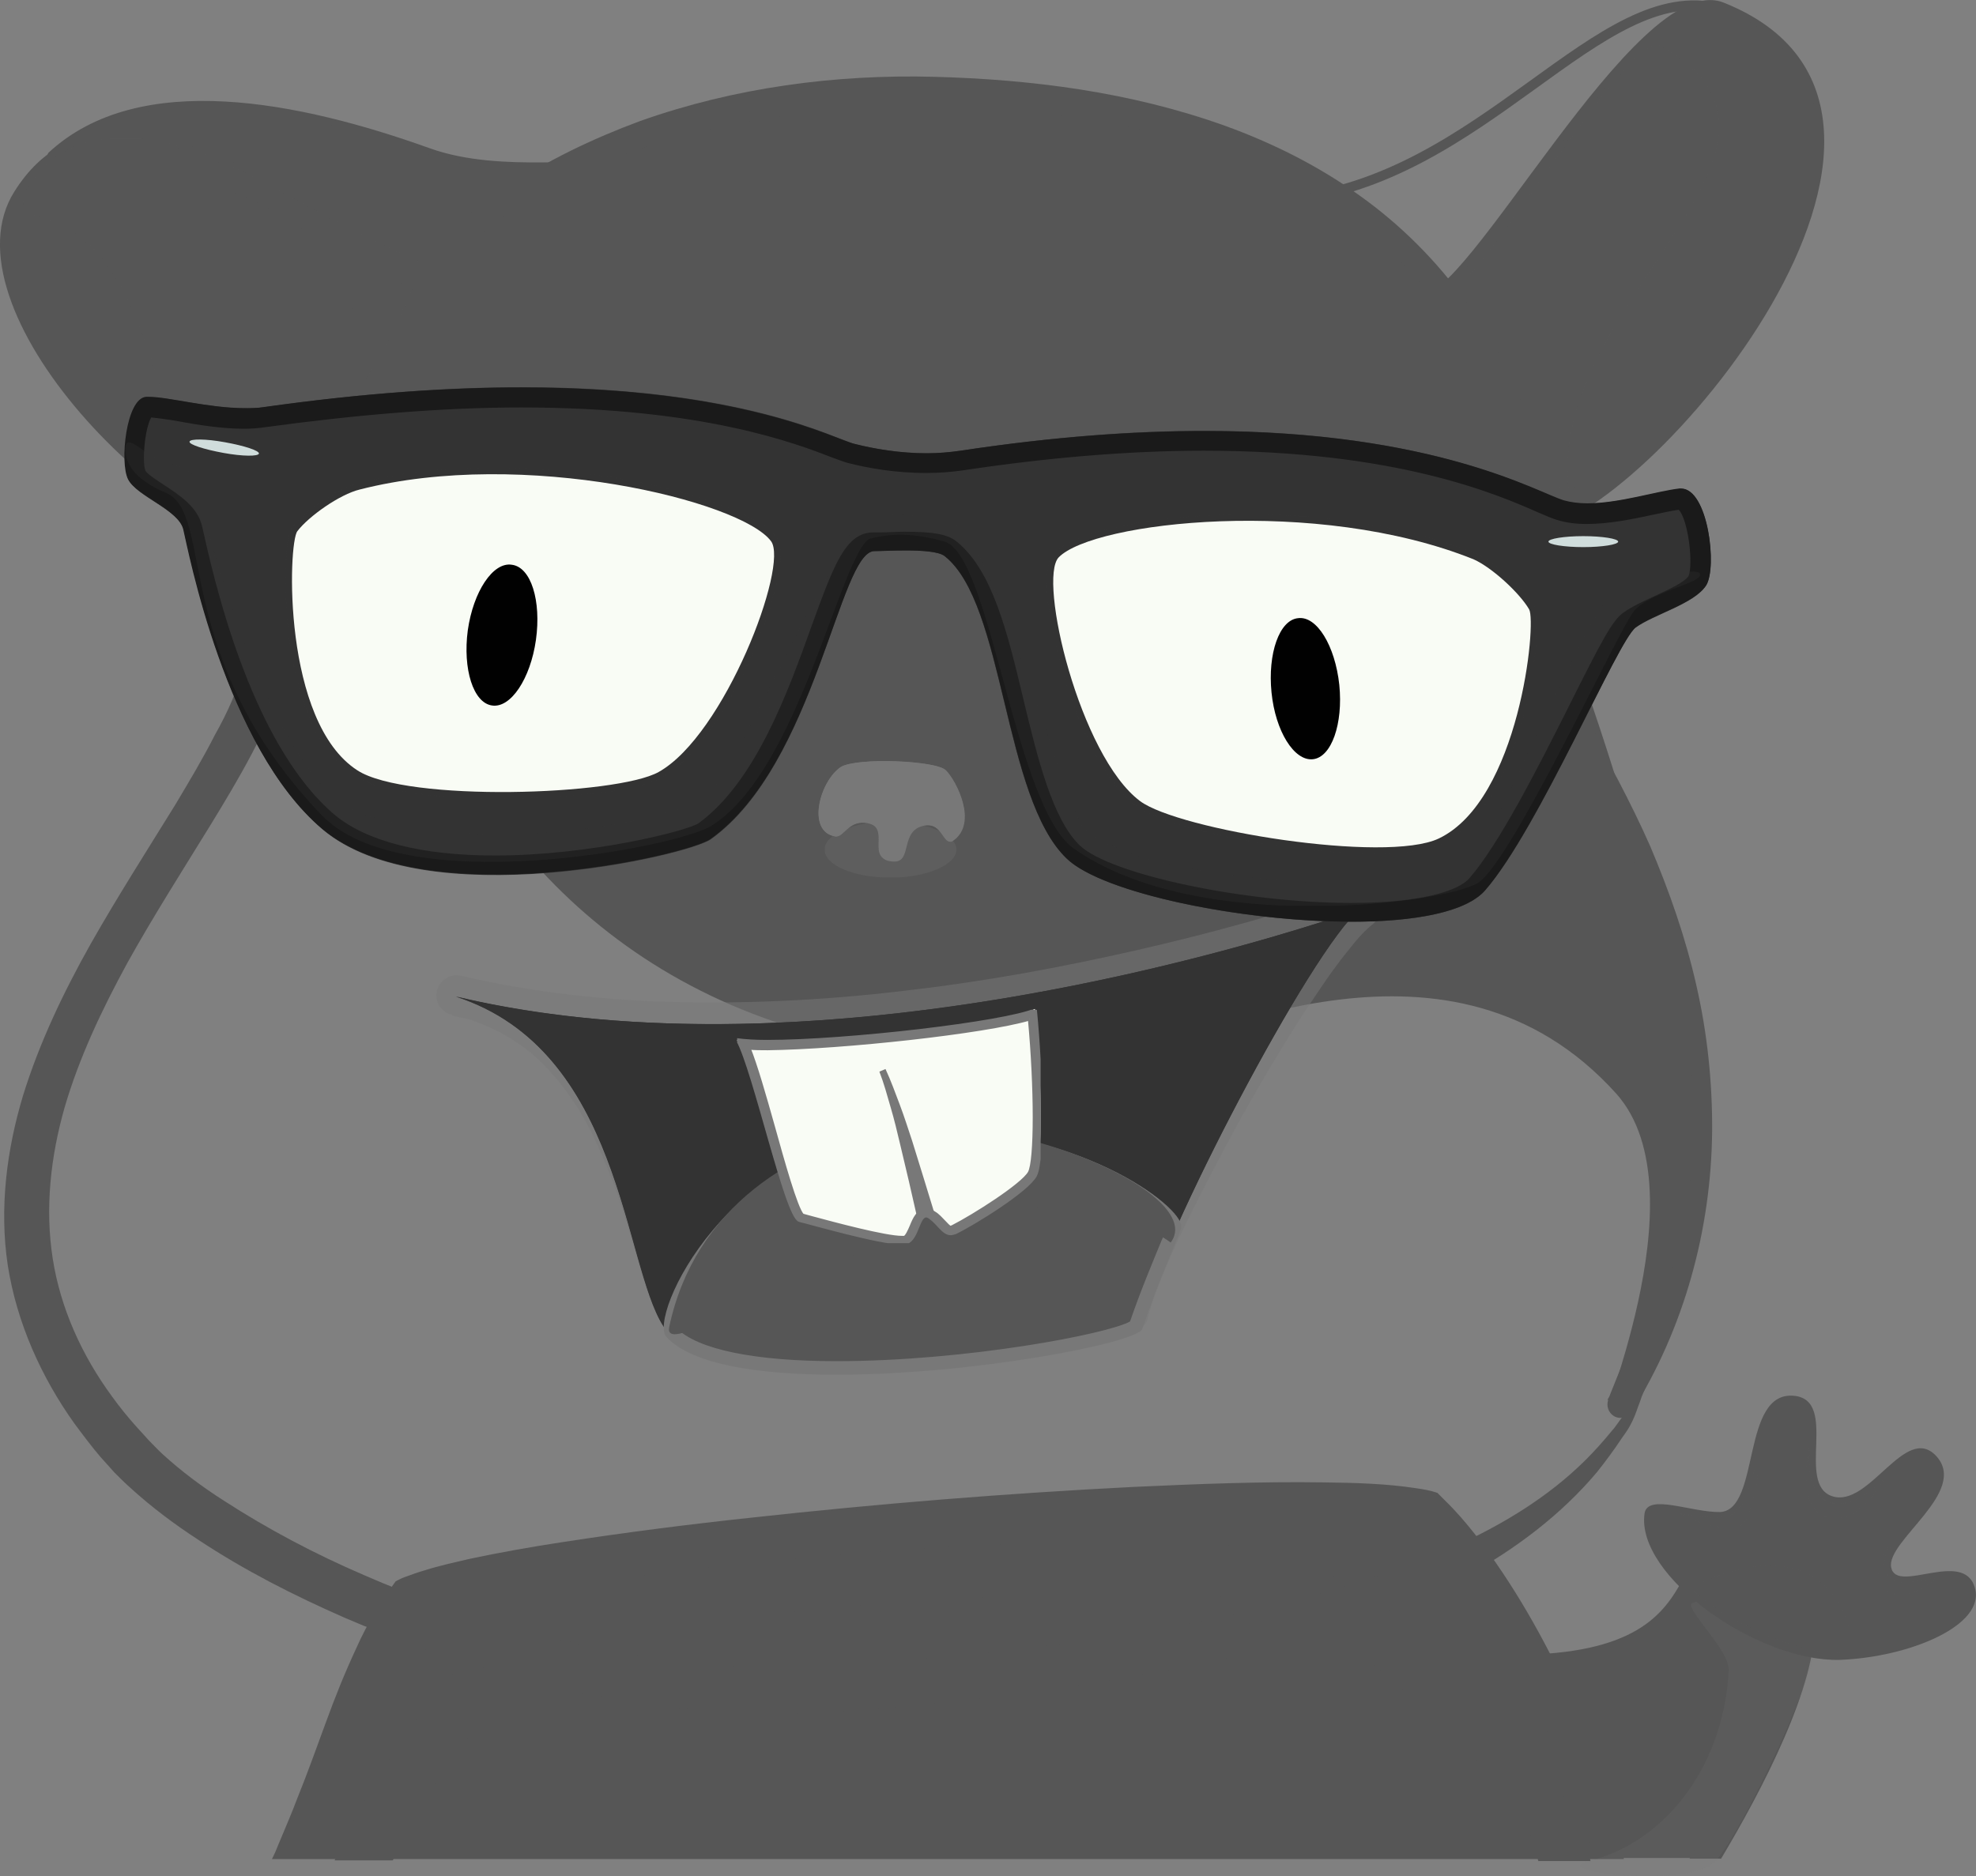 <?xml version="1.0" encoding="utf-8"?>
<!-- Generator: Adobe Illustrator 18.0.0, SVG Export Plug-In . SVG Version: 6.00 Build 0)  -->
<!DOCTYPE svg PUBLIC "-//W3C//DTD SVG 1.1//EN" "http://www.w3.org/Graphics/SVG/1.1/DTD/svg11.dtd">
<svg version="1.1" id="Layer_1" xmlns="http://www.w3.org/2000/svg" xmlns:xlink="http://www.w3.org/1999/xlink" x="0px" y="0px"
	 viewBox="0 105.7 612 581.2" enable-background="new 0 105.7 612 581.2" xml:space="preserve">
<rect x="0" y="105.7" width="612" height="581.2" fill="#808080" stroke="none"/>
<g>
	<g id="g156" transform="translate(468.331,284.624)">
		<path id="path158" fill="#565656" stroke="#565656" d="M-11.8,296.8c-2.9-3.7-5.9-7.2-9.3-10.5c-0.8-0.8-1.5-1.5-2.3-2.3
			c-0.2,0-0.3-0.2-0.6-0.2c-1.4-0.5-3.7-0.9-5.8-1.2c-9-1.4-18.9-1.7-28.5-1.8c-19.5-0.3-39.3,0.5-59,1.4c-39.5,2-79,5.2-118.1,9.5
			c-19.7,2.1-39.2,4.6-58.7,7.6c-9.8,1.5-19.4,3.2-28.8,5.2c-4.7,1.1-9.3,2.1-13.7,3.5c-2.1,0.6-4.3,1.4-6.2,2.1
			c-0.9,0.3-1.8,0.8-2.4,1.1c-0.2,0.2-0.3,0.2-0.3,0.2c-2.3,3.2-4.4,6.2-6.4,9.6c-2.1,3.5-4,7.2-5.6,10.8
			c-3.5,7.5-6.6,15.2-9.5,23.2c-2.9,7.9-5.8,16-9,23.9c-1.5,4-3.2,7.9-4.9,12c-0.8,1.8-1.5,3.8-2.4,5.6h26.7
			c14.3-32,41.5-68.9,64.2-78.2c6.2-2.6,106.9-15.1,173.3-15.1c24.7,0,41.8,1.8,50.8,5.3c27.3,10.5,81.4,60.7,87,88H34
			c-3.2-17.1-9.3-34.1-16.6-50.3C9.4,328.7-0.2,311.8-11.8,296.8"/>
	</g>
	<g id="g160" transform="translate(462.657,290.838)">
		<path id="path162" fill="#565656" d="M-17.9,277.8L-17.9,277.8L-17.9,277.8L-17.9,277.8L-17.9,277.8L-17.9,277.8z"/>
	</g>
	<g id="g168" transform="translate(439.96,276.101)">
		<path id="path170" fill="#565656" stroke="#565656" d="M-42.2,323c-8.4-3.2-24.7-4.9-48.5-4.9c-66.9,0-165.5,12.7-171,14.6
			c-20.3,8.2-45.6,42.5-59.4,72.3h362C35.1,381.8-15.4,333.5-42.2,323"/>
	</g>
	<g id="g172" transform="translate(441.04,278.915)">
		<path id="path174" fill="#565656" stroke="#565656" stroke-width="10" d="M-41.2,314.2c-9-3.3-26.1-5.1-50.8-5.1
			c-66.5,0-167.1,11.9-173.3,14.4c-22.7,8.9-49.7,44.1-64.2,74.6h7c14-28.4,39.2-61.1,59.4-68.9c5.3-1.9,104.1-14,171-14
			c23.9,0,40.2,1.6,48.5,4.7c27,9.9,77.3,56,82.9,78.4h6.2C40.4,372.1-13.9,324.2-41.2,314.2"/>
	</g>
	<g id="g176" transform="translate(500.667,277.667)">
		<path id="path178" fill="#565656" d="M22.9,318.2c-3.8,7.6-23.5,27.9-40.1,23.2c-8.7-2.4-7.2,43.6,13,62.2h36.4
			c10.1-15.9,25.6-64.8,27.4-69.8C61.6,327.9,26.7,310.7,22.9,318.2"/>
	</g>
	<g id="g180" transform="translate(519.248,272.09)">
		<path id="path182" fill="#565656" d="M42.8,335.4c-0.5-10.1-6.7-17.1-17.2-19.5c-8.4-1.8-19.8-0.3-22.6,5
			c-5.6,10.5-12.5,23.6-46.6,25.2c-2.3,0.2-4.1,2-4,4.3c0.2,2.3,2,4,4.3,4c35.7-1.5,46-15.2,53.5-29.3c1.7-1.2,9.9-2.9,16.8,0
			c4.9,2,7.3,5.5,7.5,10.8c0.9,19.5-19.4,55.3-30.5,73.5h9.8C26.4,388.3,43.7,355.4,42.8,335.4"/>
	</g>
	<g>
		<g id="g186">
		</g>
		<g id="g184">
			<g id="g192">
				<g>
					<g>
						<defs>
							<rect id="SVGID_1_" x="489.4" y="601.7" width="73.3" height="85.2"/>
						</defs>
						<clipPath id="SVGID_2_">
							<use xlink:href="#SVGID_1_"  overflow="visible"/>
						</clipPath>
						<g id="g194" opacity="0.15" clip-path="url(#SVGID_2_)">
							<g id="g196" transform="translate(485.335,236)">
								<path id="path198" fill="#787878" d="M6.5,446.3c22.1-5.2,41.8-27.3,43.6-59.1c0.3-5.9-11.7-17.2-11.7-20.4s37.3,0.8,39,9.3
									c1.7,8.7-23.2,61.4-31.4,70.1S-6.5,449.4,6.5,446.3"/>
							</g>
						</g>
					</g>
				</g>
			</g>
		</g>
		<g id="g200" transform="translate(493.834,288)">
			<path id="path202" fill="#565656" d="M15.5,286.6c-2.7,19.4,35.1,46,60.5,45.3c21.5-0.8,45.3-10.7,41.8-22.4
				c-3.5-12-24.2,2.1-25.9-6.2c-1.7-8.2,24.2-23.5,13.9-34.6c-9.6-10.2-20.7,16.3-32.2,12.5c-11.3-3.8,2.1-29.6-11.7-31.1
				c-16.6-1.7-10.4,35.2-22.9,36C30.1,286.3,16.4,280.2,15.5,286.6"/>
		</g>
		<g>
			<g id="g210">
			</g>
			<g id="g208">
				<g id="g216">
					<g>
						<g>
							<defs>
								<rect id="SVGID_3_" x="519.9" y="558.9" width="24.4" height="20"/>
							</defs>
							<clipPath id="SVGID_4_">
								<use xlink:href="#SVGID_3_"  overflow="visible"/>
							</clipPath>
							<g id="g218" opacity="0.5" clip-path="url(#SVGID_4_)">
								<g id="g220" transform="translate(498.938,288.042)">
									<path id="path222" fill="#565656" d="M21.1,286.4c4.1,3,18.6,7.2,21,1.8c2.4-5.3,4.4-15.9,2.7-17.4
										c-1.1,4.9-2.7,14.3-8.2,16.3C32.5,288.7,23.9,286.9,21.1,286.4"/>
								</g>
							</g>
						</g>
					</g>
				</g>
			</g>
			<g>
				<g id="g226">
				</g>
				<g id="g224">
					<g id="g232">
						<g>
							<g>
								<defs>
									<rect id="SVGID_5_" x="559.4" y="553.7" width="23.9" height="22.3"/>
								</defs>
								<clipPath id="SVGID_6_">
									<use xlink:href="#SVGID_5_"  overflow="visible"/>
								</clipPath>
								<g id="g234" opacity="0.5" clip-path="url(#SVGID_6_)">
									<g id="g236" transform="translate(518.459,298.042)">
										<path id="path238" fill="#565656" d="M42,255.7c-0.8,3.4-3.4,19.7,4.9,21.8c7.3,2,12.5-2.4,18.1-11.6
											c-3,2.9-10.8,9.6-17.1,7C42.3,270.5,41.5,263.9,42,255.7"/>
									</g>
								</g>
							</g>
						</g>
					</g>
				</g>
				<g>
					<g id="g242">
					</g>
					<g id="g240">
						<g id="g248">
							<g>
								<g>
									<defs>
										<rect id="SVGID_7_" x="524" y="590.7" width="49.2" height="27"/>
									</defs>
									<clipPath id="SVGID_8_">
										<use xlink:href="#SVGID_7_"  overflow="visible"/>
									</clipPath>
									<g id="g250" opacity="0.25" clip-path="url(#SVGID_8_)">
										<g id="g252" transform="translate(500.876,276.958)">
											<path id="path254" fill="#565656" d="M23.1,320.4c42.5-20.7,51.1,13.1,49.1,20C55.6,343.3,25.7,325.9,23.1,320.4"/>
										</g>
									</g>
								</g>
							</g>
						</g>
					</g>
					<g>
						<g id="g258">
						</g>
						<g id="g256">
							<g id="g264">
								<g>
									<g>
										<defs>
											<rect id="SVGID_9_" x="581.8" y="584" width="17.8" height="15.7"/>
										</defs>
										<clipPath id="SVGID_10_">
											<use xlink:href="#SVGID_9_"  overflow="visible"/>
										</clipPath>
										<g id="g266" opacity="0.5" clip-path="url(#SVGID_10_)">
											<g id="g268" transform="translate(530.751,283.396)">
												<path id="path270" fill="#565656" d="M55.1,300.6c-7.3,8.2-3.7,14.6,0.9,15.5c6.1,1.1,13.6-4.9,12.7-4.9
													c-1.7-0.2-13.1,4-15.4-1.8C51.8,305,54.3,302.6,55.1,300.6"/>
											</g>
										</g>
									</g>
								</g>
							</g>
						</g>
						<g id="g288" transform="translate(440.25,484.25)">
							<path id="path290" fill="none" d="M-41.9-316.6c61.1-5.6,96.9-69.1,134.3-59.3C67.6-360.3,42.7-329.1,8-277.7
								C-0.4-265.7-58.6-315.1-41.9-316.6"/>
						</g>
						<g id="g292" transform="translate(440.25,484.25)">
							
								<path id="path294" fill="none" stroke="#565656" stroke-width="3" stroke-linecap="round" stroke-linejoin="round" stroke-miterlimit="10" d="
								M-41.9-316.6c61.1-5.6,96.9-69.1,134.3-59.3C67.6-360.3,42.7-329.1,8-277.7C-0.4-265.7-58.6-315.1-41.9-316.6z"/>
						</g>
						<g id="g296" transform="translate(255.75,491)">
							<path id="path298" fill="#565656" d="M-240-337.3c27.6-25.6,77-15.5,117.1-1.1c22.9,8.2,52.3,1.5,54.4,6.2
								c4.9,11-24.5,33.4-48.9,32.9C-141.7-299.8-181.9-345.1-240-337.3"/>
						</g>
						<g id="g300" transform="translate(255.75,491)">
							
								<path id="path302" fill="none" stroke="#565656" stroke-width="2" stroke-linecap="round" stroke-linejoin="round" stroke-miterlimit="10" d="
								M-240-337.3c27.6-25.6,77-15.5,117.1-1.1c22.9,8.2,52.3,1.5,54.4,6.2c4.9,11-24.5,33.4-48.9,32.9
								C-141.7-299.8-181.9-345.1-240-337.3z"/>
						</g>
						<g id="g304" transform="translate(460.5,469.75)">
							<path id="path306" fill="#565656" d="M-20.3-272.1c14,4.1,67.4-100.6,93.3-90.2c82.5,32.9-24.8,159.1-59.1,161.7
								C-20.3-198-28.2-274.3-20.3-272.1"/>
						</g>
						<g id="g308" transform="translate(460.5,469.75)">
							<path id="path310" fill="none" stroke="#565656" stroke-width="2" stroke-miterlimit="10" d="M-20.3-272.1
								c14,4.1,67.4-100.6,93.3-90.2c82.5,32.9-24.8,159.1-59.1,161.7C-20.3-198-28.2-274.3-20.3-272.1z"/>
						</g>
						<g id="g312" transform="translate(316.75,475.75)">
							<path id="path314" fill="#565656" d="M-174.5-290.4c-22.9,9.9-103.7-74.7-137.8-20.3c-22.6,35.8,45.6,108.4,94.4,116.2
								C-169.3-186.8-162.4-295.6-174.5-290.4"/>
						</g>
						<g>
							<g id="g322">
							</g>
							<g id="g320">
								<g id="g328">
									<g>
										<g>
											<defs>
												<rect id="SVGID_11_" x="449.1" y="127.8" width="56.2" height="139.2"/>
											</defs>
											<clipPath id="SVGID_12_">
												<use xlink:href="#SVGID_11_"  overflow="visible"/>
											</clipPath>
											<g id="g330" clip-path="url(#SVGID_12_)">
												<g id="g332" transform="translate(491.167,503.5)">
													<path id="path334" fill="#565656" d="M12.7-375.7c-4.4,14.3-41.3,51.5-36.1,83.4c1.8,11.7,14.5,46.8,19.8,45.4
														c5.3-1.4,18.9-9.6,17.7-7.8s-18.6,14.8-25.5,18.1c-6.4-3.5-34.4-68-30.3-71.5C-29.8-318.7,7.5-375.1,12.7-375.7"/>
												</g>
											</g>
										</g>
									</g>
								</g>
							</g>
							<g>
								<g id="g338">
								</g>
								<g id="g336">
									<g id="g344">
										<g>
											<g>
												<defs>
													<rect id="SVGID_13_" x="5.6" y="148.7" width="138.1" height="98.8"/>
												</defs>
												<clipPath id="SVGID_14_">
													<use xlink:href="#SVGID_13_"  overflow="visible"/>
												</clipPath>
												<g id="g346" clip-path="url(#SVGID_14_)">
													<g id="g348" transform="translate(250.833,484.5)">
														<path id="path350" fill="#565656" d="M-245.1-317.4c24.8-15.2,70.4-8.8,96.9,17.1c9.5,9.3,12,40.5-9.1,62
															c-8.4,8.5,50.1-30,50.3-41.3c0.2-11.3-3.8-14.5-12.5-17.7c-32.2-11.9-65.8-39.2-95.1-38.6
															C-233.7-335.4-242.6-322.2-245.1-317.4"/>
													</g>
												</g>
											</g>
										</g>
									</g>
								</g>
								<g>
									<g id="g354">
									</g>
									<g id="g352">
										<g id="g360">
											<g>
												<g>
													<defs>
														<rect id="SVGID_15_" x="450.7" y="119.7" width="81.7" height="137.9"/>
													</defs>
													<clipPath id="SVGID_16_">
														<use xlink:href="#SVGID_15_"  overflow="visible"/>
													</clipPath>
													<g id="g362" opacity="0.25" clip-path="url(#SVGID_16_)">
														<g id="g364" transform="translate(496,507.375)">
															<path id="path366" fill="#565656" d="M17.8-387.7c56.7,31.4-34.8,78.8-28,137.8c-11.9-1.2-41.3-58.4-34-63.4
																C-34-320.3,8.4-390.3,17.8-387.7"/>
														</g>
													</g>
												</g>
											</g>
										</g>
									</g>
									<g id="g368" transform="translate(284.521,414.84)">
										<path id="path370" fill="#565656" d="M-209-103.3c0.9-4.1,1.4-8.4,1.8-12.7c0.3-4.3,0.6-8.7,1.4-13
											c0.3-2.1,0.9-4.3,1.8-6.1c0.8-2,1.5-4,2.3-5.9c1.5-4,3.2-7.9,4.9-11.9c7-15.7,15.4-30.8,25.3-45
											c9.8-14,20.9-27.1,33.5-38.6c12.7-11.4,27.1-20.7,43-27.3c15.7-6.6,32.3-10.7,49.2-12.7c16.8-2.1,33.8-2.6,50.6-2.3
											c16.9,0.2,33.8,1.1,50.6,3.4s33.7,5.9,49.8,11.9c8.1,3,16,6.6,23.6,11s14.6,9.8,21.2,15.9c6.4,6.1,12,13.1,16.8,20.6
											c4.7,7.6,8.4,15.7,11.1,23.9c2.9,8.2,5,16.6,6.9,25c1.8,8.2,3.2,16.6,5.2,24.4c0.9,4,2,7.6,3.5,11.3c1.5,4,3,7.8,4.6,11.7
											c2.9,7.9,5.8,15.7,8.7,23.8c11,31.9,20.6,64.3,26.5,97.4c2.9,16.6,5,33.4,5.3,50.3c0.3,16.8-1.2,33.8-6.1,49.8
											c-1.2,4-2.6,7.9-4.1,11.9s-3.7,7.5-5,11.6c-0.8,2-1.4,4.1-2.3,5.9c-0.9,2-2.1,3.7-3.4,5.5c-2.3,3.5-4.9,7-7.6,10.4
											c-11,13.1-25.2,23.8-40.1,32c-15.2,7.9-31.2,14-47.6,18.7c-16.3,4.7-32.9,8.4-49.5,11.4s-33.4,5.3-50.1,7.5
											c-8.4,1.1-16.8,1.8-25.2,2.7l-12.7,1.2c-4.1,0.3-8.4,0.8-12.8,0.9c-34.4,1.8-68.7-3-101.7-12.2
											c-16.5-4.6-32.6-10.4-48.2-17.1c-15.7-6.9-30.9-14.6-45.4-24.2c-7.2-4.7-14.2-9.9-20.9-16c-1.7-1.5-3.4-3.2-4.9-4.7
											c-1.5-1.7-2.9-3.2-4.4-4.9c-2.9-3.4-5.5-6.9-8.1-10.4c-10.2-14.3-17.8-31.1-20.6-48.9c-2.7-17.8-0.3-36,4.7-52.6
											c5.2-16.8,12.7-32.3,21-47.1c8.4-14.8,17.5-29,26.2-43.1c4.3-7.2,8.5-14.2,12.2-21.5C-213.9-88.7-210.7-95.8-209-103.3
											L-209-103.3z M-196.7-100.4c-2.1,8.8-5.8,17.1-9.8,24.7c-4,7.6-8.4,14.9-12.8,22.1c-8.8,14.3-17.8,28.4-25.8,42.8
											C-253,3.7-260,18.5-264.5,33.9c-4.4,15.4-6.1,31.4-3.7,46.8s9,30,18.4,42.8c2.3,3.2,4.9,6.4,7.5,9.3c1.4,1.5,2.7,3,4,4.4
											c1.4,1.4,2.6,2.7,4.1,4.1c5.8,5.3,12.2,10.1,19.1,14.5c13.6,8.8,28.2,16.5,43.3,23c15.1,6.6,30.6,12,46.5,16.5
											s32,7.8,48.2,9.8c16.3,2,32.6,2.9,48.9,2.1c4.1-0.2,8.1-0.6,12.3-0.9l12.5-1.1c8.2-0.8,16.6-1.5,24.8-2.4
											c16.6-1.7,33.1-3.8,49.4-6.6s32.6-5.9,48.5-10.2s31.6-9.3,46.5-16c14.8-6.7,29-15.2,40.7-26.8c2.9-2.9,5.6-5.9,8.2-9.1
											c1.4-1.5,2.4-3.4,3.8-4.9c1.2-1.7,2.7-3.2,4.1-4.9c2.7-3.4,4.1-7.3,5.8-11.1c1.5-3.8,2.9-7.9,4-11.9
											c4.1-16.2,5.2-33.1,4-49.7c-1.1-16.6-4.1-33.1-7.9-49.2C220.7-30,209.2-61.4,197-92.5c-3-7.8-6.1-15.5-9.3-23.2l-4.9-11.6
											c-1.7-4.1-3-8.5-4.3-12.7c-2.1-8.4-3.8-16.6-5.5-24.7c-1.7-8.1-3.7-16-6.4-23.5c-5.2-15.1-13.3-29-24.5-40.1
											c-11.3-11.1-25.3-19.5-40.2-25.6c-15.1-6.1-31.1-10.2-47.4-13c-16.3-2.7-32.9-4.4-49.5-5.2c-16.6-0.8-33.2-0.9-49.8,0.9
											c-16.5,1.8-32.8,5.3-48,11.7c-15.2,6.4-29.3,15.4-41.3,26.5c-12,11.3-21.8,24.8-29.3,39.5s-12.8,30.2-17.4,45.9
											c-1.1,4-2.3,7.9-3.2,11.9c-0.5,2-1.1,4-1.4,5.9c-0.2,1.1-0.3,2-0.6,3c-0.3,0.9-0.8,2-1.1,2.9c-1.5,3.8-3.5,7.5-5.2,11.3
											C-194.3-108.5-195.8-104.5-196.7-100.4L-196.7-100.4z"/>
									</g>
									<g id="g372" transform="translate(287.501,414.166)">
										<path id="path374" fill="none" d="M-205.8-101.2c-13.1,58.1-127.9,150-40.7,243.9c29.7,32,125.9,80.9,222.5,71.8
											c250.9-23.6,314.3-84.1,208.5-344C167.3-171.7,186.6-269.1,2-274.6C-75.3-277-168.5-266.3-205.8-101.2"/>
									</g>
									<g id="g380" transform="translate(306.675,469.791)">
										<path id="path382" fill="#565656" d="M-185.2-272.2c4.7-7.3,10.2-13.4,16.2-18.9c5.9-5.5,12.2-10.4,18.7-14.6
											c13.1-8.7,27.3-15.5,41.9-20.9c29.3-10.4,60.5-14.5,91-13.7c30.2,0.8,61,4.7,90.2,15.2c14.6,5.3,28.7,12.3,41.5,21.5
											c12.8,9.1,24.1,20.4,33.2,33.2c9.1,12.8,16.2,27,21.2,41.5c5.2,14.6,8.4,29.6,10.8,44.4c1.2,7.5,2.3,14.8,3.4,22.1
											c1.1,7.3,2,14.5,3.5,21.3c0.8,3.4,1.7,6.6,2.9,9.1l0.2,0.5l0.3,0.5l0.6,1.2l1.4,2.4l2.7,5c3.5,6.7,6.9,13.6,9.9,20.4
											c5.9,13.9,11,28.4,14.3,43.1c3.4,14.8,5,30,4.9,45.3c-0.3,30.5-8.7,61-24.8,86.7l0,0c-1.2,2-3.7,2.6-5.6,1.5
											c-1.8-1.1-2.4-3.2-1.8-5v-0.2c4.4-11.1,9-21.9,12.7-32.9s6.2-22.3,6.2-33.2c0.2-11-2.9-21.6-9.3-30
											c-0.5-0.5-0.8-1.1-1.2-1.5l-0.6-0.8l-0.8-0.8c-0.9-0.9-1.8-2-2.7-2.9c-2-1.8-4.1-3.7-6.4-5.3c-4.4-3.5-9.3-6.7-14.2-9.8
											c-19.7-12.3-40.7-22.9-61.9-33.2s-42.7-20.3-64-30c-43-19.7-86.1-39.3-128.6-60.7c-21.2-10.8-42.4-21.9-62.8-35.1
											c-10.2-6.6-20.3-13.6-29.7-22.4c-4.7-4.6-9.3-9.3-13.1-16.2c-1.8-3.5-3.5-7.5-3.8-12.5c-0.2-2.4,0-5,0.6-7.6
											c0.3-1.2,0.8-2.4,1.2-3.7c0.5-1.1,1.4-2.7,1.7-3L-185.2-272.2z M-167.9-261.5c-0.6,0.9-0.3,0.5-0.5,0.8
											c-0.2,0.2-0.2,0.3-0.2,0.6c-0.2,0.3-0.2,0.8-0.2,1.2c0,0.9,0.5,2.6,1.4,4.4c1.8,3.7,5.3,7.6,9,11.3
											c7.8,7.5,17.1,14.3,26.5,20.7c19.2,12.8,39.8,24.2,60.5,35.2c41.5,21.9,84.3,42.1,126.8,62.8
											c21.3,10.4,42.5,20.7,63.7,31.7c21,11,42.1,22.1,62.3,35.4c5,3.4,10.1,6.9,14.8,10.8c2.4,2,4.7,4,7,6.2
											c1.1,1.1,2.3,2.3,3.4,3.7l0.8,0.9l0.8,1.1c0.6,0.6,1.1,1.4,1.5,2c3.8,5.3,6.7,11.4,8.4,17.7s2.3,12.8,2.1,19.1
											c-0.5,12.7-3.7,24.7-7.8,36c-4.1,11.4-9.1,22.3-13.7,33.1l-7.5-3.7l0,0c14.6-24.8,21.6-53.8,21.2-82.5
											c-0.5-28.8-8.2-57-20.3-83.2c-3-6.6-6.2-13-9.9-19.4l-5.6-9.9c-2.1-4.1-3.2-8.1-4.1-11.9c-2-7.6-3-15.1-4.3-22.4
											c-1.2-7.3-2.4-14.5-3.8-21.6c-2.7-14.3-6.2-28.2-11.1-41.5c-4.9-13.3-11.4-25.8-19.8-37c-8.2-11.1-18.4-20.9-29.9-28.7
											c-11.4-7.9-24.1-13.9-37.5-18.4c-26.7-9-55.6-12.2-84.4-12.5c-14.3-0.2-28.5,0.8-42.5,3c-14,2.1-27.7,5.6-41,10.4
											c-13.3,4.7-26.1,10.7-37.6,18.3c-5.8,3.8-11.3,7.9-16.3,12.5s-9.5,9.5-12.8,14.6L-167.9-261.5z"/>
									</g>
									<g id="g384" transform="translate(310,468)">
										<path id="path386" fill="#565656" d="M-181.7-266.6C-216-213.6-175-9.6,40.7-37c22.9-2.9,98.6-43.3,149.8,13.4
											c28,31.1-9.8,110.1,0,93.7c10.8-18.1,52.9-88.1-9.9-195.9c-20.1-34.6,13-201.2-203-203.2
											C-105.4-329.5-158.9-301.9-181.7-266.6"/>
									</g>
									<g>
										<g id="g406">
										</g>
										<g id="g404">
											<g id="g412">
												<g>
													<g>
														<defs>
															<rect id="SVGID_17_" x="255.5" y="360.3" width="40.7" height="17.2"/>
														</defs>
														<clipPath id="SVGID_18_">
															<use xlink:href="#SVGID_17_"  overflow="visible"/>
														</clipPath>
														<g id="g414" opacity="0.25" clip-path="url(#SVGID_18_)">
															<g id="g416" transform="translate(391,387.166)">
																<path id="path418" fill="#787878" d="M-94.8-18.3c0,4.7-9.1,8.7-20.4,8.7s-20.4-3.8-20.4-8.7
																	c0-4.7,9.1-8.7,20.4-8.7C-104-26.8-94.8-23-94.8-18.3"/>
															</g>
														</g>
													</g>
												</g>
											</g>
										</g>
										<g id="g420" transform="translate(373.75,399.5)">
											<path id="path422" fill="#787878" d="M-113.3-56.2c4.7-3,29.6-2.1,32.6,1.1c3,3,10.1,16.3,2.1,21.8
												c-2.7,1.8-2.9-5.9-9-4.7c-7.5,1.5-3.5,11.3-9.3,11.1c-9-0.3-0.3-10.5-8.2-11.9c-5.9-1.1-7.3,4.6-9.9,4.1
												C-124-36.2-119.9-51.7-113.3-56.2"/>
										</g>
										<g>
											<g id="g426">
											</g>
											<g id="g424">
												<g id="g432">
													<g>
														<g>
															<defs>
																<rect id="SVGID_19_" x="253.6" y="341.5" width="45.3" height="30.9"/>
															</defs>
															<clipPath id="SVGID_20_">
																<use xlink:href="#SVGID_19_"  overflow="visible"/>
															</clipPath>
															<g id="g434" clip-path="url(#SVGID_20_)">
																<g id="g436" transform="translate(380.221,400.405)">
																	<path id="path438" fill="#787878" d="M-106.4-58.9c-5.9,0-11.4,0.6-13.4,1.8c-6.6,4.4-10.7,20-1.8,21.5
																		c0.2,0,0.2,0,0.3,0c2.1,0,3.5-4.3,8.1-4.3c0.5,0,0.9-0.2,1.4,0c7.9,1.4-0.8,11.7,8.2,11.7h0.2
																		c5.6,0,1.7-9.5,9.1-11c0.5-0.2,0.9,0,1.2,0c4.3,0,5,5.2,7,5.2c0.3,0,0.5,0,0.8-0.3c8.1-5.5,1.1-18.6-2.1-21.8
																		C-88.9-57.8-98-58.9-106.4-58.9 M-106.4-56.9L-106.4-56.9c9.5,0,16.6,1.4,17.8,2.3c2,2,5.6,8.7,5.2,13.7
																		c-0.2,2-0.9,3.4-2.3,4.6c-0.2-0.2-0.3-0.5-0.5-0.6c-1.1-1.5-3-4.1-6.7-4.1c-0.6,0-1.1,0-1.7,0.2
																		c-5.2,1.1-6.2,5.2-7,7.9c-0.8,2.9-0.9,2.9-1.8,2.9l0,0c-2.6,0-2.6-0.5-2.6-3.5c0-2.7,0.2-7.2-5.5-8.1
																		c-0.6-0.2-1.2-0.2-1.8-0.2c-3.5,0-5.6,2-7,3.4c-0.3,0.3-0.9,0.9-1.2,0.9c-1.1-0.2-2.6-0.8-3-3.4
																		c-0.9-4.6,2-11.9,5.8-14.5C-117.4-56.1-113.3-56.9-106.4-56.9"/>
																</g>
															</g>
														</g>
													</g>
												</g>
											</g>
											<g>
												<g id="g442">
												</g>
												<g id="g440">
													<g id="g448">
														<g>
															<g>
																<defs>
																	<rect id="SVGID_21_" x="116.6" y="377.8" width="352.6" height="200.1"/>
																</defs>
																<clipPath id="SVGID_22_">
																	<use xlink:href="#SVGID_21_"  overflow="visible"/>
																</clipPath>
																<g id="g450" opacity="0.25" clip-path="url(#SVGID_22_)">
																</g>
															</g>
														</g>
													</g>
												</g>
												<g>
													<g id="g458">
													</g>
													<g id="g456">
														<g id="g464">
															<g>
																<g>
																	<defs>
																		<rect id="SVGID_23_" x="135.1" y="381.1" width="292.2" height="148.5"/>
																	</defs>
																	<clipPath id="SVGID_24_">
																		<use xlink:href="#SVGID_23_"  overflow="visible"/>
																	</clipPath>
																	<g id="g466" opacity="0.5" clip-path="url(#SVGID_24_)">
																		<g id="g468" transform="translate(347.215,315.977)">
																			<path id="path470" fill="#787878" d="M-141.7,200.5c-2.7-4.4-4.4-9.6-6.1-14.5c-1.7-5-3-10.1-4.6-15.1
																				c-3-10.1-6.6-20-11.1-29.3s-10.7-18-18.1-24.7c-7.6-6.6-16.6-10.8-26.1-13l0,0h-0.2c-3.2-1.1-5-4.6-3.8-7.9
																				c1.1-3,4.3-4.7,7.3-4c22.6,5.3,45.9,7.8,69.2,8.2s46.8-0.9,70.1-3.8c23.3-2.7,46.5-7,69.4-12.2
																				C27.2,79,49.9,72.7,72.1,65.3c3.2-1.1,6.9,0.6,7.9,3.8c0.9,2.4,0,5-1.8,6.7L78,76l0,0c-0.8,0.6-1.8,1.5-2.7,2.4
																				c-0.9,0.9-2,2.1-2.9,3.2c-1.8,2.3-3.8,4.6-5.5,7c-3.7,4.9-7,10.1-10.4,15.1c-6.7,10.4-13,21-19.1,31.9
																				c-5.9,10.8-11.7,21.8-17.2,32.9c-2.7,5.5-5.2,11.1-7.6,16.9c-1.2,2.9-2.3,5.8-3.2,8.7c-0.5,1.5-0.9,2.9-1.2,4.4
																				c0,0,0,0.3-0.2,0.5c0,0.2-0.2,0.3-0.3,0.5c-0.2,0.3-0.3,0.5-0.6,0.8c-0.5,0.5-0.8,0.6-1.2,0.9
																				c-0.8,0.5-1.5,0.9-2.3,1.2c-6.1,2.4-12.2,3.7-18.3,4.9s-12.3,2.1-18.4,2.9c-12.3,1.5-24.7,2.6-37.2,3
																				c-12.3,0.5-24.8,0.6-37.2-0.6c-6.2-0.6-12.3-1.5-18.4-3c-3-0.8-5.9-1.8-8.7-3.2
																				C-137.5,205.1-140,203.2-141.7,200.5 M-141.6,200.5c1.7,2.6,4.4,4.4,7.2,5.8c2.7,1.4,5.8,2.3,8.7,3.2
																				c5.9,1.5,12.2,2.4,18.3,2.9c12.3,1.1,24.8,0.9,37.2,0.2c12.3-0.8,24.7-2.1,37-4c6.1-0.9,12.2-2,18.3-3.4
																				c5.9-1.4,12-2.9,17.5-5.3c0.6-0.3,1.2-0.6,1.8-1.1s0.9-0.8,0.8-0.9c0.3-1.5,0.8-3,1.2-4.6c0.9-3,1.8-5.9,2.9-9
																				c2.1-5.9,4.6-11.6,6.9-17.4c4.9-11.4,10.1-22.9,15.5-34c5.3-11.3,11-22.4,16.9-33.4c3-5.5,6.1-11,9.3-16.5
																				c1.7-2.7,3.4-5.5,5.2-8.1c0.9-1.4,1.8-2.7,3-4.1c1.1-1.4,2.3-2.7,3.8-4.1l0,0l5.9,10.7
																				C53.2,85.2,30.2,91.5,6.9,97c-23.3,5.3-46.8,9.6-70.6,12.5s-47.7,4.4-71.8,3.8c-24.1-0.5-48.2-3.5-71.8-9
																				l3.4-12.3l0,0c10.5,6.2,19.8,12,26.8,20.6c7.2,8.4,12.2,18.3,16.2,28c4,9.9,6.7,20.1,9.5,30.3
																				c1.4,5,2.6,10.2,4.1,15.2C-146,190.9-144.3,195.9-141.6,200.5"/>
																		</g>
																	</g>
																</g>
															</g>
														</g>
													</g>
													<g id="g472">
														<g id="g474">
														</g>
														<g id="g480">
														</g>
													</g>
													<g id="g488" transform="translate(347.25,316)">
														<path id="path490" fill="#333333" d="M-141.7,200.5c16,24.8,146,7.8,148.2-2.1c5.6-25.5,52.3-114.5,67.4-127
															c-27,9.3-166.3,54-279.9,27C-154.7,115-154.2,181.1-141.7,200.5"/>
													</g>
													<g>
														<g id="g494">
														</g>
														<g id="g492">
															<g id="g500">
																<g>
																	<g>
																		<defs>
																			<rect id="SVGID_25_" x="141.3" y="387.4" width="279.9" height="141.9"/>
																		</defs>
																		<clipPath id="SVGID_26_">
																			<use xlink:href="#SVGID_25_"  overflow="visible"/>
																		</clipPath>
																		<g id="g502" clip-path="url(#SVGID_26_)">
																			<g id="g504" transform="translate(451.25,378.25)">
																				<path id="path506" fill="#333333" d="M-30.2,9.2c-20.9,7.2-109,35.5-200.3,35.5c-26.8,0-53.8-2.4-79.6-8.5
																					c51.4,16.6,51.8,82.8,64.3,102.1c6.1,9.5,28.8,12.8,54.7,12.8c41.9,0,92.2-8.8,93.4-14.9
																					C-91.7,110.7-45.1,21.6-30.2,9.2 M-47.5,21.3C-67.8,51.7-97.2,110.9-103,133c-7.6,4.3-48,11.7-87.8,11.7
																					c-31.7,0-46.3-5.2-49.5-10.1c-3-4.6-5.5-13.4-8.2-23.5c-5.3-19.2-12.7-45.3-30.6-63.6c15.5,2,31.9,2.9,49.1,2.9
																					C-155.8,50.8-83.1,32.1-47.5,21.3"/>
																			</g>
																		</g>
																	</g>
																</g>
															</g>
														</g>
														<g id="g540" transform="translate(373.084,309.719)">
															<path id="path542" fill="#565656" d="M-114,219.8c-26.8,0-44.5-3.8-51.2-11.1c-0.5-0.6-0.6-4.3,2.4-11.4
																c7.5-17.1,30.6-46.6,70.4-49.1c2.6-0.2,5.3-0.3,7.9-0.3c46.8,0,75,23.8,75.1,28c-0.5,1.2-1.4,3.2-2.3,5.5
																c-2.6,6.1-6.2,15.1-9.8,25.3C-25.4,210.5-72.1,219.8-114,219.8"/>
														</g>
														<g id="g544" transform="translate(387.396,345.367)">
															<path id="path546" fill="#787878" d="M-98.7,110.3c-2.6,0-5.3,0.2-8.1,0.3c-54.9,3.4-80,57.6-74.2,63.9
																c8.1,8.7,29,11.7,52.7,11.7c42.2,0,93.1-9.8,94.7-14.2c4.7-14,10.1-25.8,12-31.1C-19.4,135.4-51.3,110.3-98.7,110.3
																 M-98.7,114.4c41.8,0,69.8,20.1,72.9,25.9c-0.5,1.4-1.2,2.9-2,4.7c-2.4,5.9-6.2,14.8-9.6,24.7
																c-6.6,3.8-50.5,12.3-91,12.3c-25.5,0-43-3.7-49.4-10.2c-0.3-2.1,1.8-10.8,9.6-21.9c7-9.9,27-33.2,61.6-35.4
																C-103.9,114.4-101.3,114.4-98.7,114.4L-98.7,114.4"/>
														</g>
														<g>
															<g id="g550">
															</g>
															<g id="g548">
																<g id="g556">
																	<g>
																		<g>
																			<defs>
																				<rect id="SVGID_27_" x="207.2" y="454.5" width="156.8" height="64.5"/>
																			</defs>
																			<clipPath id="SVGID_28_">
																				<use xlink:href="#SVGID_27_"  overflow="visible"/>
																			</clipPath>
																			<g id="g558" clip-path="url(#SVGID_28_)">
																				<g id="g560" transform="translate(348.084,315.917)">
																					<path id="path562" fill="#565656" d="M-140.8,200.8c-3.7,16.9,99.7-65.8,155.3-26.1
																						c11.4-15.2-50.1-41.3-86-35.2C-101.9,144.5-133,163.9-140.8,200.8"/>
																				</g>
																			</g>
																		</g>
																	</g>
																</g>
															</g>
															<g id="g564" transform="translate(358.25,358.75)">
																<path id="path566" fill="#F9FCF5" d="M-130,69.1c5.2,9.3,15.1,54.9,19.2,55.9c4.1,1.1,29.6,8.2,33.2,6.7
																	c3.7-1.5,3.4-10.4,7.3-7.8c3,2.1,4.7,6.2,7.8,4.7c5.6-2.7,22.3-13,24.8-17.7c2.6-4.7,2.1-30.6,0-51.4
																	C-48.6,64.4-111.2,71.1-130,69.1"/>
															</g>
															<g>
																<g id="g570">
																</g>
																<g id="g568">
																	<g id="g576">
																		<g>
																			<g>
																				<defs>
																					<rect id="SVGID_29_" x="228.3" y="418.5" width="94" height="72.3"/>
																				</defs>
																				<clipPath id="SVGID_30_">
																					<use xlink:href="#SVGID_29_"  overflow="visible"/>
																				</clipPath>
																				<g id="g578" clip-path="url(#SVGID_30_)">
																					<g id="g580" transform="translate(402.75,363.25)">
																						<path id="path582" fill="#787878" stroke="#787878" d="M-82.1,55.3c-9.5,4.1-58.4,9.8-83.1,9.8
																							c-3.7,0-6.7-0.2-9.1-0.5c5.2,9.3,15.1,54.9,19.2,55.9c3.8,0.9,24.8,7,31.6,7c0.8,0,1.2,0,1.7-0.2
																							c3.2-1.4,3.4-8.2,5.9-8.2c0.3,0,0.8,0.2,1.2,0.5c2.6,1.8,4.1,5,6.4,5c0.5,0,0.9-0.2,1.4-0.3
																							c5.6-2.7,22.3-13,24.8-17.7S-80.1,76-82.1,55.3 M-83.9,58.1c2,21.3,2,43.9,0,47.6
																							c-2.1,3.8-17.2,13.4-23.9,16.8c-0.2,0-0.3,0.2-0.5,0.2c-0.5,0-1.4-1.1-2.1-1.8c-0.9-0.9-1.8-2-3-2.7
																							c-0.8-0.6-1.7-0.8-2.4-0.8c-2.7,0-3.8,2.7-4.7,4.9c-0.6,1.4-1.4,3.2-2.1,3.5c0,0-0.2,0-0.8,0
																							c-5.3,0-21.2-4.3-27.9-6.1c-1.2-0.3-2.1-0.6-2.9-0.8c-2-2.1-6.1-16.8-9.1-27.6c-2.7-9.6-5.3-18.7-7.5-24.2
																							c1.7,0.2,3.7,0.2,5.8,0.2C-141.6,67-97.8,62.2-83.9,58.1"/>
																					</g>
																				</g>
																			</g>
																		</g>
																	</g>
																</g>
																<g>
																	<g id="g602">
																	</g>
																	<g id="g600">
																		<g id="g608">
																			<g>
																				<g>
																					<defs>
																						<rect id="SVGID_31_" x="272.4" y="436.9" width="17.1" height="46"/>
																					</defs>
																					<clipPath id="SVGID_32_">
																						<use xlink:href="#SVGID_31_"  overflow="visible"/>
																					</clipPath>
																					<g id="g610" clip-path="url(#SVGID_32_)">
																						<g id="g612" transform="translate(380.458,354.368)">
																							<path id="path614" fill="#787878" d="M-106.2,82.5c1.7,3.7,3,7.3,4.4,11s2.6,7.5,3.8,11.1l3.5,11.3l3.4,11.1
																								l-5.3,1.5l-2.6-11.4l-2.7-11.4c-0.9-3.8-1.8-7.6-2.9-11.3c-1.1-3.8-2.1-7.5-3.5-11.1L-106.2,82.5z"/>
																						</g>
																					</g>
																				</g>
																			</g>
																		</g>
																	</g>
																	<g>
																		<g id="g618">
																		</g>
																		<g id="g616">
																			<g id="g624">
																				<g>
																					<g>
																						<defs>
																							<rect id="SVGID_33_" x="7.2" y="148.7" width="123.2" height="111.6"/>
																						</defs>
																						<clipPath id="SVGID_34_">
																							<use xlink:href="#SVGID_33_"  overflow="visible"/>
																						</clipPath>
																						<g id="g626" opacity="0.4" clip-path="url(#SVGID_34_)">
																							<g id="g628" transform="translate(253.584,481.916)">
																								<path id="path630" fill="#565656" d="M-242.2-309.4c41.3,10.5,34.6,81.9,59.1,87.3
																									c24.5,5.5,56.9-58.7,59.9-72.9c-47.6-20.3-69.5-44.1-103.5-37.2C-238.1-329.7-253.9-312.3-242.2-309.4"/>
																							</g>
																						</g>
																					</g>
																				</g>
																			</g>
																		</g>
																		<g id="g648" transform="translate(378.75,431.75)">
																			<path id="path650" fill="#333333" d="M-108-155.3c3.7,0,18.4-1.1,21.8,1.5c18.7,14.8,18,74.8,37.8,93.7
																				c17.5,16.8,112.9,29,129.6,9.9s41-77.3,46.6-81.4c5.6-4.1,18.1-7.3,21.8-13c3.7-5.6,0.5-31.1-8.2-30
																				s-25.5,6.7-35.8,3.7s-60.7-34.8-187-15.5c-12,1.8-24.4,0-32.6-2.1s-56-29.6-183-11.4c-12.7,1.8-30-3.7-36.3-3
																				c-6.2,0.5-8.2,20.3-5.6,25.5s15.5,9.3,17.1,15.5c1.5,6.2,13,67.4,43,92.8c31.7,26.8,113.1,8.2,120.3,3
																				C-126.1-89.4-118.8-155.3-108-155.3"/>
																		</g>
																		<g>
																			<g id="g654">
																			</g>
																			<g id="g652">
																				<g id="g660">
																					<g>
																						<g>
																							<defs>
																								<rect id="SVGID_35_" x="38.6" y="225.8" width="491.3" height="165.7"/>
																							</defs>
																							<clipPath id="SVGID_36_">
																								<use xlink:href="#SVGID_35_"  overflow="visible"/>
																							</clipPath>
																							<g id="g662" clip-path="url(#SVGID_36_)">
																								<g id="g664" transform="translate(326.038,456.223)">
																									<path id="path666" fill="#1A1A1A" d="M-164.6-230.5c-22.3,0-48.6,1.7-79.9,6.1c-1.8,0.3-3.8,0.3-5.8,0.3
																										c-11.1,0-23.8-3.5-29.6-3.5c-0.3,0-0.6,0-0.9,0c-6.2,0.5-8.2,20.3-5.6,25.5s15.5,9.3,17.1,15.5
																										c1.5,6.2,13,67.4,43,92.8c12.7,10.7,33.1,14.2,53.7,14.2c31.1,0,62.2-7.9,66.6-11
																										c32.6-23.3,39.9-89.2,50.8-89.2c1.7,0,5.5-0.2,9.6-0.2c5,0,10.4,0.3,12.2,1.8c18.7,14.8,18,74.8,37.8,93.7
																										C15.5-73.8,58.7-65,92.7-65c19.2,0,35.4-2.9,41.3-9.8c16.6-19.2,41-77.3,46.6-81.4s18.1-7.3,21.8-13
																										c3.5-5.6,0.6-30-7.8-30c-0.2,0-0.3,0-0.5,0c-7,0.8-18.7,4.6-28.5,4.6c-2.6,0-5-0.3-7.2-0.9
																										C150.5-197.8,118.8-217,47-217c-21.5,0-46.5,1.7-75.6,6.1c-3.5,0.5-7,0.8-10.4,0.8
																										c-8.4,0-16.3-1.4-22.3-2.9C-67.8-214.5-96.3-230.5-164.6-230.5 M-164.6-224.3c56.6,0,85.4,11.3,96.3,15.5
																										c2.4,0.9,4,1.5,5.3,1.8c5.5,1.4,14,3,23.8,3c4,0,7.8-0.3,11.3-0.8c26.5-4,51.7-6.1,74.7-6.1
																										c59.4,0,90.4,13.3,103.5,19.1c2.6,1.1,4.6,2,6.1,2.4c2.6,0.8,5.6,1.2,9,1.2c6.9,0,14.2-1.5,20.7-2.9
																										c2.9-0.6,5.6-1.2,7.8-1.5c2.9,3,4.6,16.9,3,20.6c-1.4,2-6.6,4.3-10.4,6.1c-3.7,1.7-7,3.2-9.8,5.2
																										c-3.4,2.4-6.9,9.1-16.9,29.1c-9.6,19.1-21.6,42.7-30.8,53.2c-3.2,3.7-14.5,7.6-36.6,7.6
																										c-32.9,0-74.5-8.8-84-17.8C-0.1-96.8-4.7-115.7-9.1-134c-4.9-20.6-9.6-39.9-20.7-48.8
																										c-2.9-2.3-7.3-3-16.2-3c-2.6,0-5,0.2-6.9,0.2c-1.1,0-2,0-2.6,0c-8.7,0-12.3,10.2-19.1,28.8
																										c-7.3,20.4-17.4,48.5-35.2,61.4c-4.1,2.4-33.5,9.9-63,9.9c-22.7,0-39.8-4.4-49.7-12.7
																										c-11.9-10.1-28.5-33.2-40.4-86.9c-0.3-1.2-0.5-2.1-0.6-2.6c-1.4-5.8-7-9.5-11.9-12.7
																										c-1.8-1.2-5-3.2-5.6-4.3c-1.1-2.9-0.2-13.1,1.8-16.5c2,0.2,5.2,0.6,8.5,1.2c5.9,1.1,13.4,2.3,20.3,2.3
																										c2.3,0,4.6-0.2,6.6-0.5C-215.2-222.1-188.6-224.3-164.6-224.3"/>
																								</g>
																							</g>
																						</g>
																					</g>
																				</g>
																			</g>
																			<g>
																				<g id="g670">
																				</g>
																				<g id="g668">
																					<g id="g676">
																						<g>
																							<g>
																								<defs>
																									<rect id="SVGID_37_" x="86.3" y="248.5" width="157.6" height="106.7"/>
																								</defs>
																								<clipPath id="SVGID_38_">
																									<use xlink:href="#SVGID_37_"  overflow="visible"/>
																								</clipPath>
																								<g id="g678" opacity="0.5" clip-path="url(#SVGID_38_)">
																									<g id="g680" transform="translate(292.5,434.75)">
																										<path id="path682" fill="none" stroke="#333333" stroke-width="4" stroke-miterlimit="10" d="
																											M-200.4-164.5c-2.9,3.7-4.7,59.1,18.6,74.1c15.2,9.9,80.3,7.8,93.3,0.5c20.4-11.4,40.4-64,34.8-71.5
																											c-9.3-12.5-76.7-29-127.4-16C-187.3-175.9-196.9-169.1-200.4-164.5z"/>
																									</g>
																								</g>
																							</g>
																						</g>
																					</g>
																				</g>
																				<g id="g684" transform="translate(292.5,434.75)">
																					<path id="path686" fill="#F9FCF5" d="M-200.4-164.5c-2.9,3.7-4.7,59.1,18.6,74.1c15.2,9.9,80.3,7.8,93.3,0.5
																						c20.4-11.4,40.4-64,34.8-71.5c-9.3-12.5-76.7-29-127.4-16C-187.3-175.9-196.9-169.1-200.4-164.5"/>
																				</g>
																				<g>
																					<g id="g690">
																					</g>
																					<g id="g688">
																						<g id="g696">
																							<g>
																								<g>
																									<defs>
																										<rect id="SVGID_39_" x="321.9" y="263.2" width="156.4" height="109.3"/>
																									</defs>
																									<clipPath id="SVGID_40_">
																										<use xlink:href="#SVGID_39_"  overflow="visible"/>
																									</clipPath>
																									<g id="g698" opacity="0.5" clip-path="url(#SVGID_40_)">
																										<g id="g700" transform="translate(476.594,423.063)">
																											<path id="path702" fill="none" stroke="#333333" stroke-width="4" stroke-miterlimit="10" d="M-3-128.6
																												c2.4,4.1-3,59.1-28,71c-16.5,7.8-80.6-2.7-92.5-11.6c-18.7-14-31.7-68.7-25.2-75.5
																												c10.8-11.1,79.9-18.9,128.5,0.6C-14.4-141.5-5.9-133.6-3-128.6z"/>
																										</g>
																									</g>
																								</g>
																							</g>
																						</g>
																					</g>
																					<g id="g704" transform="translate(476.594,423.063)">
																						<path id="path706" fill="#F9FCF5" d="M-3-128.6c2.4,4.1-3,59.1-28,71c-16.5,7.8-80.6-2.7-92.5-11.6
																							c-18.7-14-31.7-68.7-25.2-75.5c10.8-11.1,79.9-18.9,128.5,0.6C-14.4-141.5-5.9-133.6-3-128.6"/>
																					</g>
																					<g id="g708" transform="translate(328.185,418.547)">
																						<path id="path710" fill="#010101" d="M-162.2-114.6c-1.7,12-7.8,21.2-13.6,20.3c-5.8-0.8-9.1-11.3-7.5-23.3
																							c1.7-12,7.8-21.2,13.6-20.3C-163.7-137.2-160.5-126.7-162.2-114.6"/>
																					</g>
																					<g id="g712" transform="translate(448.209,411.801)">
																						<path id="path714" fill="#010101" d="M-33.4-93.9c1.2,12-2.4,22.4-8.2,23s-11.6-8.7-12.8-20.7
																							c-1.2-12,2.4-22.4,8.2-23C-40.4-115.4-34.7-106.1-33.4-93.9"/>
																					</g>
																					<g id="g796">
																						<g id="g718">
																						</g>
																						<g id="g716">
																							<g id="g724">
																								<g>
																									<g>
																										<defs>
																											<rect id="SVGID_41_" x="38.6" y="242.7" width="487.9" height="143.6"/>
																										</defs>
																										<clipPath id="SVGID_42_">
																											<use xlink:href="#SVGID_41_"  overflow="visible"/>
																										</clipPath>
																										<g id="g726" opacity="0.3" clip-path="url(#SVGID_42_)">
																											<g id="g728" transform="translate(270.375,446.25)">
																												<path id="path730" fill="#333333" d="M-224.2-199.8c7,4.7,13.7,1.8,15.2,11.1s23,90.7,50,100
																													c44.1,15.2,99.5,0.3,107-4.4c7.5-4.7,42.8-83.7,48.8-86.9c5.9-3,24.7,0.3,28.8,2.1
																													c12.2,5.2,34.4,90.7,40.7,95.1C93.4-63.5,180.6-65,184.7-70.2c4.1-5.2,36.9-80,42.7-84.4
																													c8.5-6.4,28.2-10.8,28.8-8.1c0.5,2.9-15.9,5.5-20.7,11.7c-4.9,6.2-37.8,77.7-48.2,84
																													S100.6-50.6,62.2-77.7c-18.4-13-25.6-91-40.1-95.1c-9.5-2.7-16.6-2.6-23.3-0.8
																													c-9.1,5.9-21.8,72.1-48.9,88.9c-10.8,6.7-95.6,23-120.7-3.4c-47.1-49.2-32.9-93.3-48.2-99.8
																													c-10.5-4.4-12.7-9.9-12.5-13.7C-231.5-205.6-228-202.4-224.2-199.8"/>
																											</g>
																										</g>
																									</g>
																								</g>
																							</g>
																						</g>
																						<g id="g876">
																							<g id="g734">
																							</g>
																							<g id="g740">
																								<g id="g742">
																									<g id="g744" transform="translate(270.75,454.25)">
																									</g>
																								</g>
																							</g>
																							<g id="g892">
																								<g id="g750">
																								</g>
																								<g id="g756">
																									<g id="g758">
																									</g>
																								</g>
																								<g id="g772">
																									<g id="g766">
																									</g>
																									<g id="g774">
																										<rect x="470.7" y="256.5" fill="none" width="38.4" height="12"/>
																									</g>
																								</g>
																								<g id="g788">
																									<g id="g782">
																									</g>
																									<g id="g790">
																										<polygon fill="none" points="79.7,246.4 170.1,246.4 170.1,335.7 79.7,335.7 																										
																											"/>
																									</g>
																								</g>
																								<g id="g804">
																									<g id="g798">
																									</g>
																									<g id="g806">
																										<rect x="400.7" y="262.1" fill="none" width="86.9" height="95.4"/>
																									</g>
																								</g>
																								<g id="g884">
																									<g id="g878">
																									</g>
																									<g id="g886">
																										<rect x="158.1" y="285.3" fill="none" width="6.2" height="6.2"/>
																									</g>
																								</g>
																								<g id="g900">
																									<g id="g894">
																									</g>
																									<g id="g902">
																										<rect x="404.8" y="299.9" fill="none" width="6.2" height="6.2"/>
																									</g>
																								</g>
																								<g id="g940" transform="translate(489.875,433.188)">
																									<path id="path942" fill="#D0DDDC" d="M11.3-159.7c0,0.9-4.9,1.7-10.8,1.7s-10.8-0.8-10.8-1.7
																										s4.9-1.7,10.8-1.7S11.3-160.6,11.3-159.7"/>
																								</g>
																								<g id="g944" transform="translate(286.801,446.307)">
																									<path id="path946" fill="#D0DDDC" d="M-206.6-200.1c-0.2,0.9-5,0.9-11-0.2s-10.7-2.6-10.5-3.5
																										s5-0.9,11,0.2C-211-202.5-206.5-201-206.6-200.1"/>
																								</g>
																							</g>
																						</g>
																					</g>
																				</g>
																			</g>
																		</g>
																	</g>
																</g>
															</g>
														</g>
													</g>
												</g>
											</g>
										</g>
									</g>
								</g>
							</g>
						</g>
					</g>
				</g>
			</g>
		</g>
	</g>
</g>
</svg>
